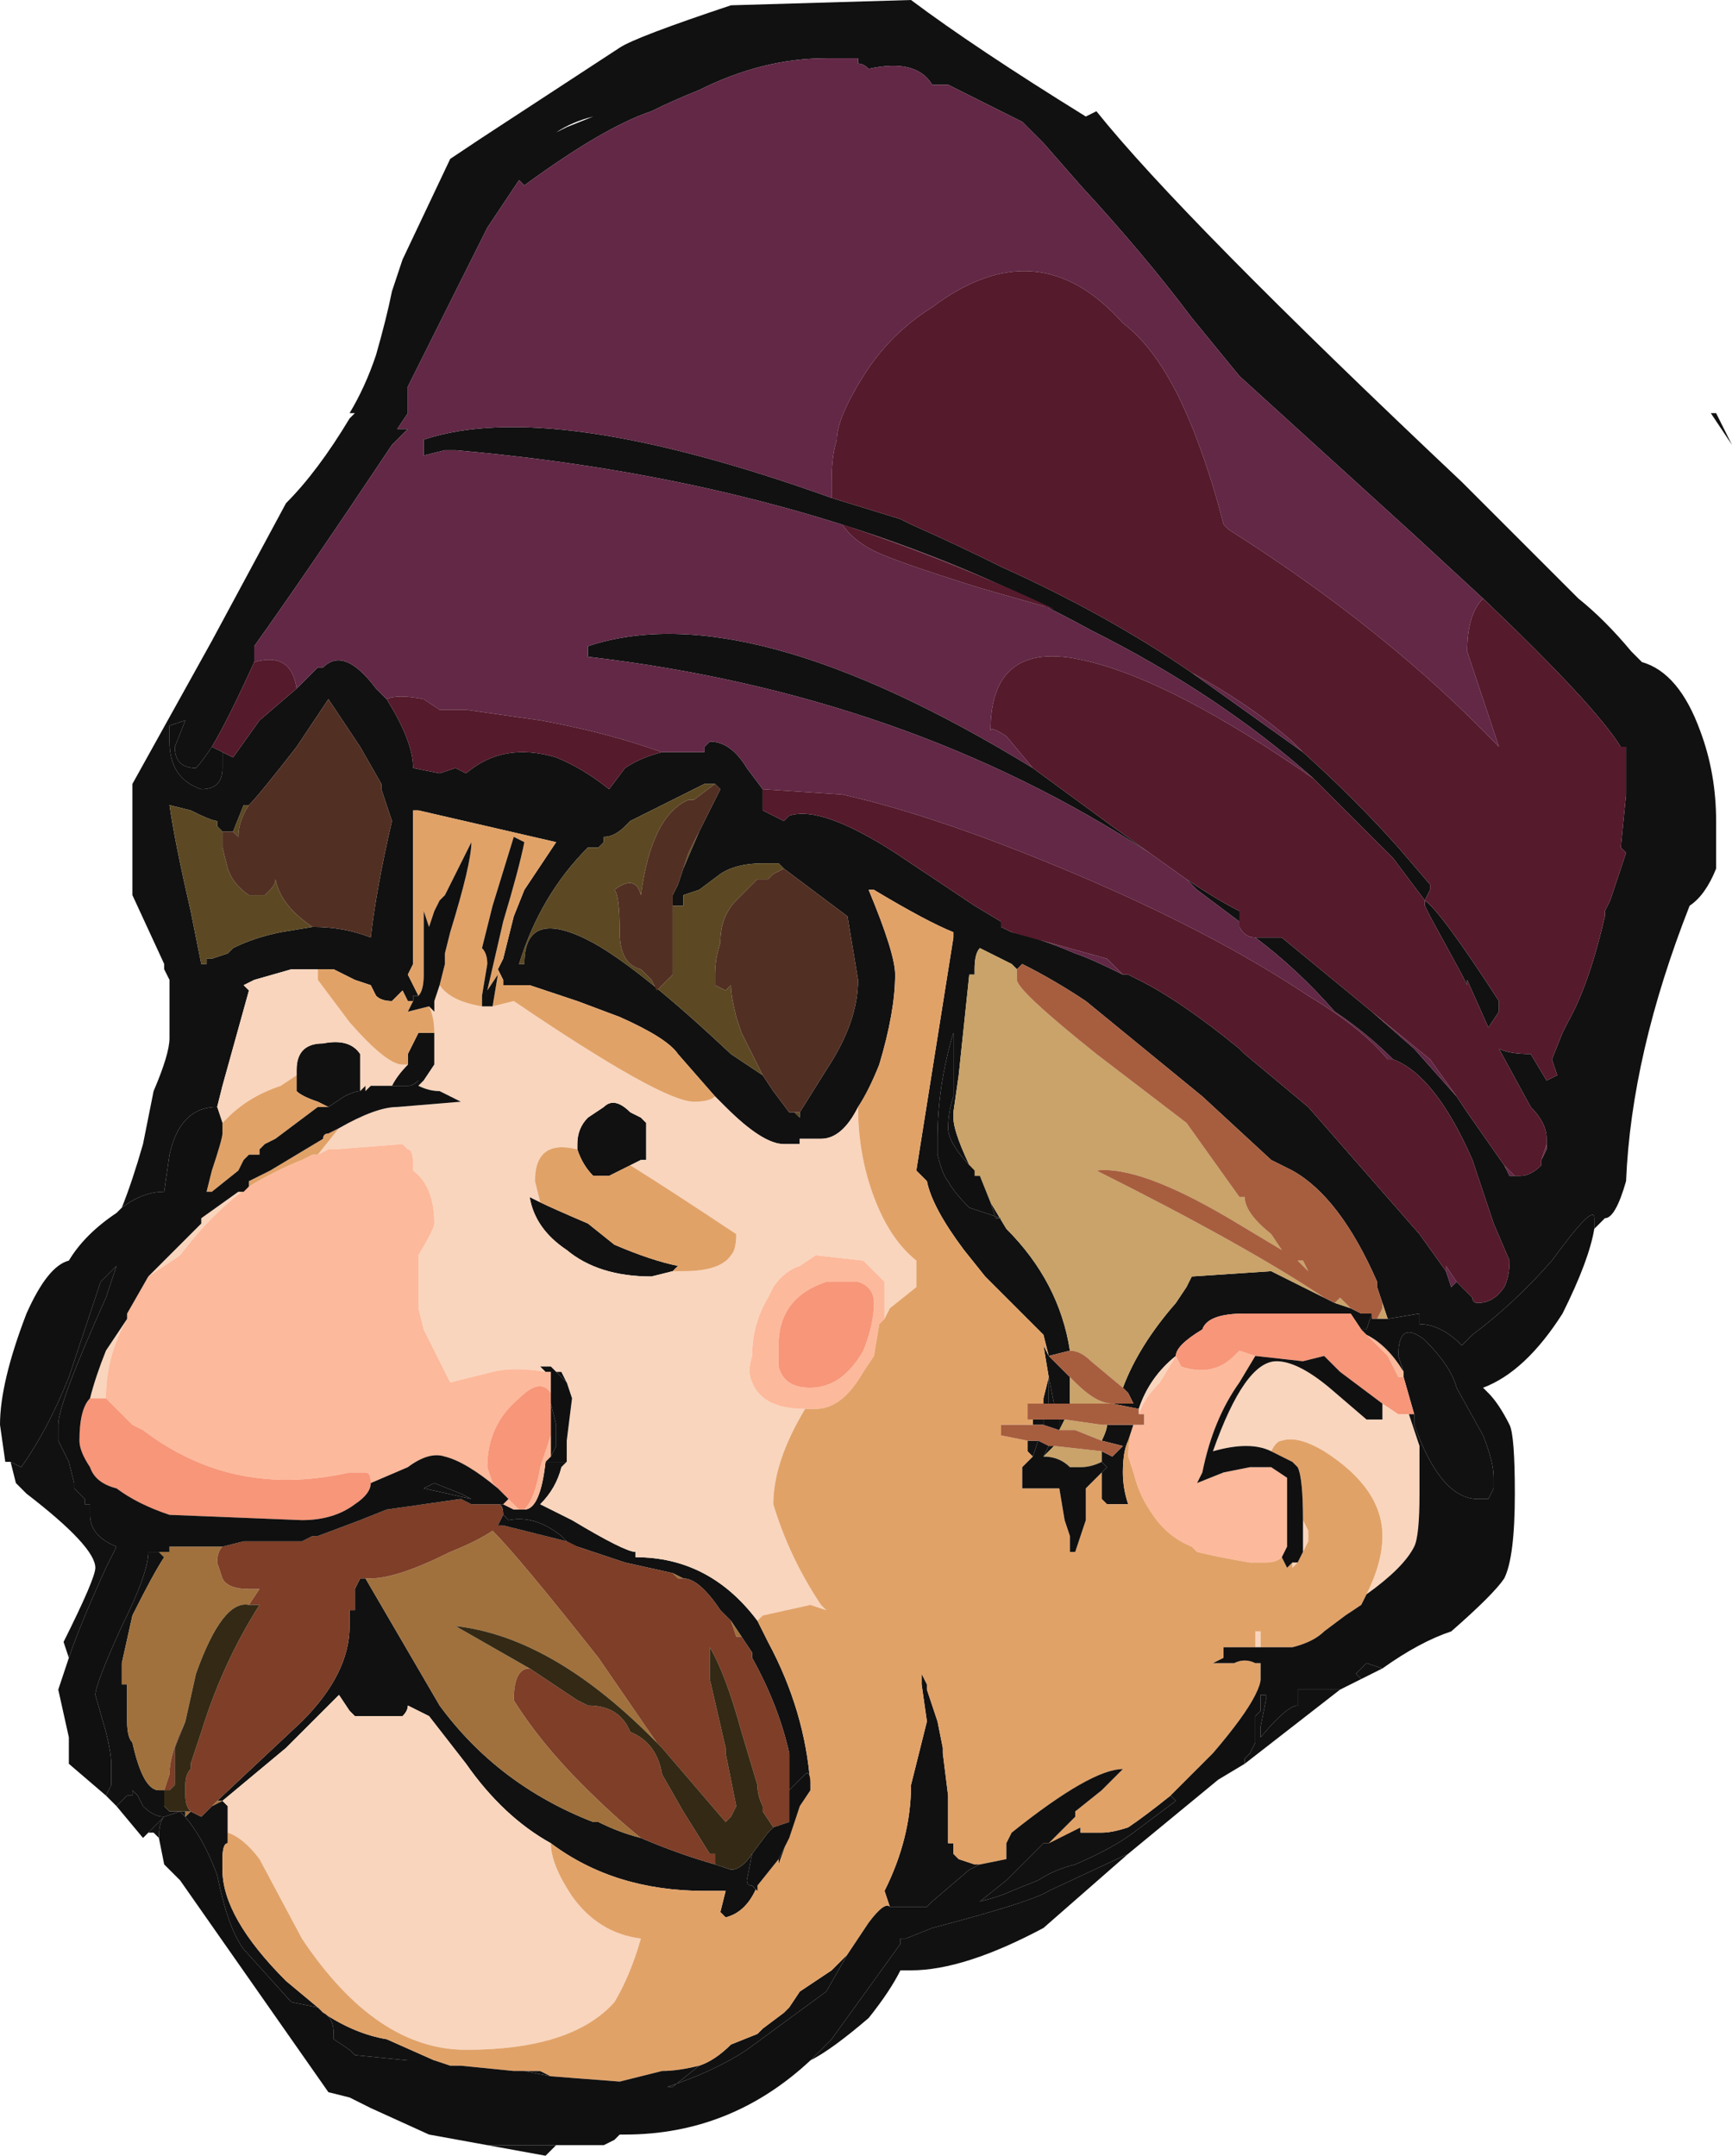<?xml version="1.0" encoding="UTF-8" standalone="no"?>
<svg xmlns:ffdec="https://www.free-decompiler.com/flash" xmlns:xlink="http://www.w3.org/1999/xlink" ffdec:objectType="shape" height="20.35px" width="16.35px" xmlns="http://www.w3.org/2000/svg">
  <g transform="matrix(1.0, 0.0, 0.0, 1.0, 5.1, 25.0)">
    <path d="M8.9 -19.35 L8.25 -19.95 6.6 -21.45 6.15 -22.0 Q5.7 -22.6 5.1 -23.25 L4.75 -23.65 4.55 -23.85 3.85 -24.2 3.7 -24.2 Q3.55 -24.45 3.1 -24.35 3.05 -24.4 3.0 -24.4 L3.0 -24.45 2.7 -24.45 Q2.1 -24.45 1.5 -24.15 1.25 -24.05 1.05 -23.95 0.6 -23.8 -0.15 -23.25 L-0.2 -23.3 -0.5 -22.85 -0.65 -22.55 Q-0.85 -22.15 -1.0 -21.85 L-1.25 -21.35 -1.25 -21.1 -1.35 -20.95 -1.25 -20.95 -1.4 -20.8 Q-2.2 -19.6 -2.7 -18.9 L-2.7 -18.75 Q-2.95 -18.2 -3.1 -17.95 -3.2 -17.8 -3.25 -17.75 -3.35 -17.75 -3.4 -17.8 -3.45 -17.85 -3.45 -17.95 L-3.35 -18.2 -3.5 -18.15 -3.5 -18.0 Q-3.5 -17.65 -3.2 -17.55 -3.0 -17.55 -3.0 -17.75 L-3.0 -17.9 -2.9 -17.85 -2.65 -18.2 -2.3 -18.5 -2.1 -18.7 -2.05 -18.7 Q-1.85 -18.9 -1.55 -18.5 L-1.45 -18.4 Q-1.2 -18.0 -1.2 -17.75 L-0.95 -17.7 -0.8 -17.75 -0.7 -17.7 Q-0.35 -18.0 0.15 -17.85 0.4 -17.75 0.65 -17.55 L0.8 -17.75 Q0.95 -17.85 1.15 -17.9 L1.55 -17.9 1.55 -17.95 1.6 -18.0 Q1.8 -18.0 1.95 -17.75 L2.1 -17.55 2.1 -17.35 2.3 -17.25 2.35 -17.3 Q2.65 -17.4 3.35 -16.95 L4.1 -16.45 4.35 -16.3 4.35 -16.25 4.45 -16.2 Q4.7 -16.15 5.05 -16.0 5.2 -15.95 5.5 -15.8 L5.55 -15.8 5.65 -15.75 Q6.05 -15.55 6.6 -15.1 L6.65 -15.05 7.25 -14.55 8.3 -13.35 8.55 -13.0 8.6 -12.85 8.65 -12.9 8.8 -12.75 Q8.8 -12.7 8.85 -12.7 9.0 -12.7 9.1 -12.85 9.15 -12.95 9.15 -13.1 L9.0 -13.45 8.8 -14.05 Q8.45 -14.85 8.05 -15.0 7.8 -15.25 7.5 -15.45 7.15 -15.85 6.75 -16.15 L7.0 -16.15 7.85 -15.45 8.25 -15.1 8.65 -14.65 8.75 -14.5 9.1 -14.0 9.15 -13.9 9.2 -13.9 9.25 -13.9 Q9.35 -13.9 9.45 -14.0 L9.45 -14.05 9.5 -14.15 9.5 -14.25 Q9.5 -14.4 9.35 -14.55 L9.05 -15.1 Q9.15 -15.05 9.35 -15.05 L9.5 -14.8 9.6 -14.85 9.55 -15.0 9.65 -15.25 9.7 -15.35 Q9.9 -15.7 10.05 -16.35 L10.05 -16.4 10.1 -16.5 10.25 -16.95 10.2 -17.0 10.25 -17.5 10.25 -17.95 10.2 -17.95 Q9.95 -18.35 8.9 -19.35 M0.25 -23.8 L0.15 -23.75 Q0.3 -23.85 0.5 -23.9 L0.25 -23.8 M-3.95 -13.6 Q-3.85 -13.85 -3.75 -14.2 L-3.65 -14.7 Q-3.5 -15.05 -3.5 -15.2 L-3.5 -15.75 -3.55 -15.85 -3.55 -15.9 -3.85 -16.55 -3.85 -17.6 -3.1 -18.95 -2.4 -20.25 Q-2.1 -20.55 -1.8 -21.05 L-1.75 -21.1 -1.8 -21.1 Q-1.65 -21.35 -1.55 -21.65 -1.45 -22.0 -1.4 -22.25 L-1.3 -22.55 -0.85 -23.5 -0.55 -23.7 0.75 -24.55 Q0.9 -24.65 1.8 -24.95 L3.5 -25.0 Q4.1 -24.55 5.15 -23.9 L5.25 -23.95 Q6.05 -22.95 8.7 -20.45 L9.8 -19.35 Q10.05 -19.15 10.3 -18.85 L10.4 -18.75 Q10.75 -18.65 10.95 -18.1 11.1 -17.7 11.1 -17.25 L11.1 -16.8 Q11.0 -16.55 10.85 -16.45 10.3 -15.05 10.25 -13.85 10.15 -13.5 10.05 -13.5 L9.95 -13.4 9.95 -13.5 Q9.95 -13.65 9.55 -13.1 9.2 -12.7 8.8 -12.4 L8.7 -12.3 Q8.5 -12.5 8.3 -12.5 L8.3 -12.6 8.0 -12.55 7.95 -12.7 7.9 -12.85 7.9 -12.9 Q7.55 -13.7 7.1 -13.95 L6.9 -14.05 6.25 -14.65 5.15 -15.55 Q4.85 -15.75 4.55 -15.9 L4.5 -15.85 4.45 -15.9 4.15 -16.05 Q4.1 -16.0 4.1 -15.85 L4.1 -15.8 4.05 -15.8 3.95 -14.85 3.9 -14.5 3.9 -14.45 Q3.9 -14.3 4.1 -13.9 L4.1 -13.95 Q3.85 -14.2 3.85 -14.35 3.85 -14.5 3.9 -14.65 L3.9 -15.25 Q3.75 -14.75 3.75 -14.25 L3.75 -14.1 Q3.8 -13.9 3.85 -13.85 3.9 -13.75 4.05 -13.6 L4.35 -13.5 4.3 -13.5 4.25 -13.65 4.4 -13.4 Q4.9 -12.9 5.0 -12.25 L4.8 -12.2 4.75 -12.4 4.2 -12.95 4.0 -13.2 Q3.7 -13.6 3.65 -13.85 L3.55 -13.95 3.9 -16.15 3.9 -16.2 Q3.65 -16.3 3.15 -16.6 L3.1 -16.6 Q3.35 -16.0 3.35 -15.8 3.35 -15.45 3.2 -14.95 3.1 -14.7 3.0 -14.55 2.85 -14.25 2.65 -14.25 L2.5 -14.25 2.45 -14.25 2.45 -14.2 2.3 -14.2 Q2.1 -14.2 1.75 -14.55 L1.65 -14.65 1.3 -15.05 Q1.2 -15.2 0.75 -15.4 L0.35 -15.55 -0.1 -15.7 -0.35 -15.7 -0.35 -15.75 -0.4 -15.85 -0.35 -15.95 -0.25 -16.35 -0.15 -16.6 0.15 -17.05 -1.15 -17.35 -1.2 -17.35 -1.2 -15.9 -1.25 -15.8 Q-1.2 -15.7 -1.15 -15.6 L-1.2 -15.6 -1.2 -15.55 -1.25 -15.55 -1.3 -15.65 Q-1.35 -15.6 -1.4 -15.55 -1.5 -15.55 -1.55 -15.6 L-1.6 -15.7 -1.75 -15.75 -1.95 -15.85 -2.1 -15.85 -2.35 -15.85 -2.7 -15.75 -2.8 -15.7 -2.75 -15.65 -3.0 -14.75 -3.05 -14.55 Q-3.4 -14.55 -3.5 -14.1 L-3.55 -13.75 Q-3.75 -13.75 -3.95 -13.6 M7.95 -9.25 L7.75 -9.15 7.7 -9.2 7.8 -9.3 7.95 -9.25 M7.55 -9.05 L6.65 -8.35 6.65 -8.4 6.7 -8.45 6.75 -8.55 6.75 -8.8 6.8 -8.85 6.8 -9.0 6.85 -9.0 6.85 -8.95 6.8 -8.7 6.8 -8.6 Q7.05 -8.9 7.15 -8.9 L7.15 -9.05 7.55 -9.05 M5.55 -7.5 L4.75 -6.8 Q4.0 -6.4 3.5 -6.4 L3.4 -6.4 Q3.3 -6.2 3.1 -5.95 2.75 -5.65 2.55 -5.55 L2.75 -5.75 3.4 -6.65 3.4 -6.7 3.45 -6.7 3.7 -6.8 Q4.65 -7.05 4.8 -7.15 L5.55 -7.5 M0.15 -4.75 L0.05 -4.65 -0.5 -4.75 0.15 -4.75 M-3.6 -7.65 L-3.65 -7.7 -3.7 -7.7 -3.55 -7.85 Q-3.65 -7.85 -3.75 -7.95 L-3.8 -8.05 -3.85 -8.1 -3.85 -8.05 -3.9 -8.05 -4.0 -7.95 -4.1 -8.05 -4.05 -8.15 -4.05 -8.35 Q-4.05 -8.45 -4.1 -8.65 L-4.2 -9.0 Q-4.2 -9.1 -3.95 -9.65 -3.7 -10.15 -3.7 -10.35 L-3.6 -10.35 -3.55 -10.3 Q-3.65 -10.15 -3.85 -9.75 L-3.95 -9.3 -3.95 -9.1 -3.9 -9.1 -3.9 -8.75 Q-3.9 -8.6 -3.85 -8.55 -3.75 -8.1 -3.6 -8.1 L-3.55 -8.1 -3.55 -7.95 -3.5 -7.9 -3.35 -7.9 -3.35 -7.85 -3.3 -7.9 -3.2 -7.85 -3.1 -7.95 -3.0 -8.0 -3.05 -8.0 -2.25 -8.75 Q-1.8 -9.2 -1.8 -9.65 L-1.8 -9.7 -1.8 -9.8 -1.75 -9.8 -1.75 -10.0 -1.7 -10.1 -1.65 -10.1 -0.95 -8.9 Q-0.4 -8.15 0.5 -7.8 L0.55 -7.8 Q0.75 -7.7 0.95 -7.65 1.3 -7.5 1.65 -7.4 L1.8 -7.35 Q1.9 -7.35 2.0 -7.5 L1.95 -7.25 Q1.95 -7.2 2.0 -7.2 L2.05 -7.15 2.05 -7.2 Q1.95 -6.95 1.75 -6.9 L1.7 -6.95 1.75 -7.15 1.55 -7.15 Q0.7 -7.15 0.1 -7.6 -0.35 -7.85 -0.7 -8.35 L-1.05 -8.8 Q-1.05 -8.75 -1.05 -8.8 L-1.25 -8.9 Q-1.25 -8.85 -1.3 -8.8 L-1.75 -8.8 -1.8 -8.85 -1.9 -9.0 -2.4 -8.5 -3.0 -8.0 -2.95 -7.95 -2.95 -7.7 -2.95 -7.6 Q-3.0 -7.6 -3.0 -7.45 L-3.0 -7.35 Q-3.0 -6.9 -2.4 -6.3 L-2.1 -6.05 -2.35 -6.1 -2.8 -6.6 Q-2.95 -6.8 -3.05 -7.3 -3.2 -7.7 -3.4 -7.9 L-3.55 -7.85 Q-3.6 -7.8 -3.6 -7.65 M-4.45 -9.35 L-4.5 -9.5 Q-4.2 -10.1 -4.2 -10.2 -4.2 -10.4 -4.85 -10.9 L-4.95 -11.0 -5.0 -11.2 -4.9 -11.15 Q-4.65 -11.5 -4.45 -12.0 L-4.15 -12.9 -4.0 -13.05 -4.1 -12.75 Q-4.55 -11.75 -4.55 -11.55 L-4.55 -11.4 -4.45 -11.2 -4.4 -11.0 -4.4 -10.95 -4.3 -10.85 -4.3 -10.8 -4.25 -10.8 -4.25 -10.7 Q-4.25 -10.5 -4.0 -10.4 L-4.1 -10.2 Q-4.35 -9.65 -4.45 -9.35 M2.75 -20.3 L3.4 -20.1 3.5 -20.05 Q3.95 -19.85 4.35 -19.65 5.35 -19.2 6.15 -18.65 L7.2 -17.9 Q7.7 -17.45 8.1 -17.0 L8.4 -16.65 8.4 -16.6 8.35 -16.5 8.05 -16.9 7.3 -17.65 Q6.4 -18.45 5.2 -19.05 2.65 -20.45 -0.8 -20.75 L-0.9 -20.75 -1.1 -20.7 -1.1 -20.85 Q0.1 -21.25 2.75 -20.3 M4.65 -17.75 L5.4 -17.2 5.75 -16.95 Q3.45 -18.45 0.45 -18.8 L0.45 -18.9 Q1.95 -19.4 4.65 -17.75 M6.1 -16.7 Q6.4 -16.5 6.6 -16.4 L6.6 -16.3 6.2 -16.6 6.1 -16.7 M2.3 -16.8 L2.25 -16.85 2.1 -16.85 Q1.85 -16.85 1.7 -16.75 L1.5 -16.6 1.35 -16.55 1.35 -16.45 1.25 -16.45 1.25 -16.55 1.3 -16.65 1.35 -16.8 1.5 -17.15 1.7 -17.55 1.65 -17.6 1.55 -17.6 0.85 -17.25 0.8 -17.2 Q0.7 -17.1 0.6 -17.1 L0.6 -17.05 0.55 -17.0 0.45 -17.0 Q0.0 -16.55 -0.2 -15.9 L-0.15 -15.9 Q-0.15 -16.45 0.5 -16.1 0.95 -15.85 1.8 -15.05 L2.1 -14.85 2.2 -14.7 2.35 -14.5 2.4 -14.5 2.45 -14.45 2.45 -14.5 2.7 -14.9 Q3.0 -15.35 3.0 -15.75 L2.9 -16.35 2.3 -16.8 M2.05 -16.95 L2.05 -16.95 M0.35 -14.15 L0.35 -14.2 Q0.35 -14.35 0.45 -14.45 L0.6 -14.55 Q0.7 -14.65 0.85 -14.5 L0.95 -14.45 1.0 -14.4 1.0 -14.05 0.95 -14.05 0.85 -14.0 Q0.75 -13.95 0.65 -13.9 L0.5 -13.9 Q0.4 -14.0 0.35 -14.15 M1.25 -13.0 L1.05 -12.95 Q0.55 -12.95 0.25 -13.2 -0.05 -13.4 -0.1 -13.7 L0.0 -13.65 Q0.1 -13.6 0.45 -13.45 L0.7 -13.25 Q1.05 -13.1 1.3 -13.05 L1.25 -13.0 M-1.0 -15.25 L-1.0 -14.95 -1.1 -14.8 -1.15 -14.75 -1.15 -14.8 Q-1.2 -14.75 -1.25 -14.75 L-1.4 -14.75 Q-1.35 -14.85 -1.25 -14.95 L-1.25 -15.05 -1.15 -15.25 -1.0 -15.25 M0.15 -12.05 L0.2 -12.05 0.25 -11.95 0.15 -12.05 M0.25 -11.4 L0.25 -11.2 0.2 -11.15 Q0.15 -10.95 0.0 -10.8 L0.3 -10.65 Q0.8 -10.35 0.9 -10.35 L0.9 -10.3 Q1.6 -10.3 2.05 -9.7 L2.15 -9.5 Q2.5 -8.85 2.55 -8.15 L2.55 -8.1 2.55 -8.15 Q2.55 -8.3 2.5 -8.25 L2.35 -8.1 2.35 -8.45 Q2.25 -8.9 2.0 -9.35 L2.0 -9.4 1.9 -9.55 1.8 -9.7 1.7 -9.8 Q1.5 -10.1 1.35 -10.1 L1.25 -10.15 0.8 -10.25 0.35 -10.4 0.3 -10.4 0.25 -10.45 0.2 -10.5 Q-0.05 -10.7 -0.3 -10.65 L-0.35 -10.7 Q-0.35 -10.8 -0.4 -10.8 L-0.35 -10.8 -0.25 -10.75 -0.2 -10.75 -0.15 -10.75 Q0.0 -10.75 0.05 -11.2 L0.25 -11.2 0.25 -11.4 M8.35 -16.45 L8.35 -16.5 Q8.5 -16.4 9.05 -15.55 L9.05 -15.45 8.95 -15.3 8.75 -15.75 8.75 -15.7 8.7 -15.8 8.4 -16.35 8.35 -16.45 M8.15 -12.05 L8.1 -12.2 Q8.1 -12.55 8.35 -12.35 8.6 -12.1 8.65 -11.9 L8.9 -11.45 Q9.0 -11.2 9.0 -11.05 L9.0 -10.95 8.95 -10.85 8.85 -10.85 Q8.5 -10.85 8.25 -11.55 L8.25 -11.65 8.15 -12.0 8.15 -12.05 M5.95 -8.05 L6.0 -8.0 5.6 -7.7 Q5.4 -7.55 5.05 -7.4 4.85 -7.35 4.7 -7.25 L4.45 -7.15 Q4.35 -7.1 4.15 -7.05 L4.4 -7.25 4.75 -7.6 5.1 -7.75 5.1 -7.7 5.3 -7.7 Q5.4 -7.7 5.55 -7.75 5.7 -7.85 5.95 -8.05 M4.15 -7.4 L4.05 -7.35 3.7 -7.05 3.65 -7.0 3.3 -7.0 3.25 -7.15 Q3.5 -7.65 3.5 -8.15 L3.65 -8.75 3.6 -9.1 3.6 -9.2 3.65 -9.1 3.65 -9.05 3.75 -8.75 3.8 -8.5 3.8 -8.45 3.85 -8.05 3.85 -7.6 3.9 -7.6 3.9 -7.5 3.95 -7.45 4.1 -7.4 4.15 -7.4 M2.9 -6.55 L2.7 -6.2 1.95 -5.65 Q1.65 -5.45 1.2 -5.3 L1.25 -5.3 1.5 -5.5 Q1.65 -5.55 1.8 -5.7 L2.05 -5.8 2.1 -5.85 2.3 -6.0 2.35 -6.05 2.45 -6.2 2.75 -6.4 2.9 -6.55 M0.1 -5.4 L-0.15 -5.45 -0.25 -5.45 0.0 -5.45 0.1 -5.4 M-1.0 -5.55 L-1.25 -5.55 -1.75 -5.6 -1.8 -5.65 -1.95 -5.75 -1.95 -5.8 Q-1.95 -5.95 -2.05 -6.0 -1.75 -5.8 -1.45 -5.75 L-1.0 -5.55 M7.5 -12.7 L7.65 -12.65 7.75 -12.6 7.8 -12.6 7.85 -12.6 7.8 -12.45 7.75 -12.45 7.65 -12.6 6.65 -12.6 Q6.3 -12.6 6.25 -12.45 6.0 -12.3 6.0 -12.2 5.75 -12.0 5.65 -11.7 L5.4 -11.75 5.6 -11.75 5.55 -11.85 5.5 -11.9 Q5.65 -12.3 6.0 -12.7 L6.1 -12.85 6.15 -12.95 6.9 -13.0 7.4 -12.75 7.5 -12.7 M4.95 -11.6 L4.9 -11.5 4.9 -11.6 4.95 -11.6 M5.3 -11.4 Q5.35 -11.5 5.35 -11.55 L5.6 -11.55 5.55 -11.4 Q5.5 -11.3 5.5 -11.1 5.5 -10.95 5.55 -10.8 5.4 -10.8 5.35 -10.8 L5.3 -10.85 Q5.3 -10.9 5.3 -11.1 L5.35 -11.15 5.3 -11.2 5.3 -11.3 5.4 -11.25 5.5 -11.35 5.3 -11.4 M4.75 -11.75 L4.75 -11.8 4.8 -12.0 4.75 -12.3 4.8 -12.2 4.8 -12.2 5.0 -12.0 5.0 -11.75 4.85 -11.75 4.8 -12.0 4.8 -11.75 4.75 -11.75 M4.65 -11.55 L4.65 -11.6 4.75 -11.6 4.75 -11.55 4.65 -11.55 M4.75 -11.25 L4.8 -11.35 4.85 -11.35 4.75 -11.25 M4.7 -11.4 L4.65 -11.25 4.6 -11.3 4.6 -11.4 4.7 -11.4 M0.1 -11.75 L0.15 -11.55 0.15 -11.35 0.1 -11.25 0.1 -11.45 0.1 -11.75 M2.45 -7.95 L2.25 -7.4 2.25 -7.45 2.35 -7.65 2.45 -7.95 M-2.15 -16.25 Q-1.85 -16.25 -1.6 -16.15 -1.55 -16.6 -1.4 -17.25 L-1.5 -17.55 -1.5 -17.6 -1.7 -17.95 -2.0 -18.4 -2.3 -17.95 Q-2.65 -17.5 -2.75 -17.4 L-2.8 -17.4 -2.9 -17.15 -3.0 -17.15 -3.05 -17.2 -3.05 -17.25 Q-3.1 -17.25 -3.3 -17.35 L-3.5 -17.4 Q-3.45 -17.05 -3.3 -16.4 L-3.2 -15.9 -3.15 -15.9 -3.15 -15.95 -3.1 -15.95 -2.95 -16.0 -2.9 -16.05 Q-2.7 -16.15 -2.45 -16.2 L-2.15 -16.25 M-3.3 -17.35 L-3.3 -17.35 M-2.0 -14.55 L-2.1 -14.6 Q-2.25 -14.65 -2.3 -14.7 L-2.3 -14.85 -2.3 -14.9 Q-2.3 -15.15 -2.05 -15.15 -1.8 -15.2 -1.7 -15.05 L-1.7 -14.7 Q-1.75 -14.7 -1.85 -14.65 L-2.0 -14.55 M-1.1 -10.95 L-1.0 -11.0 -0.75 -10.9 -0.65 -10.85 -1.1 -10.95 M-3.6 -13.4 L-3.6 -13.4 M-3.15 -7.85 L-3.15 -7.85" fill="#111111" fill-rule="evenodd" stroke="none"/>
    <path d="M-3.05 -14.55 L-3.0 -14.75 -2.75 -15.65 -2.8 -15.7 -2.7 -15.75 -2.35 -15.85 -2.1 -15.85 -2.1 -15.75 -1.8 -15.35 Q-1.45 -14.95 -1.3 -14.95 L-1.25 -14.95 Q-1.35 -14.85 -1.4 -14.75 L-1.6 -14.75 -1.65 -14.7 -1.65 -14.75 -1.7 -14.7 -1.7 -15.05 Q-1.8 -15.2 -2.05 -15.15 -2.3 -15.15 -2.3 -14.9 L-2.3 -14.85 -2.45 -14.75 Q-2.75 -14.65 -2.95 -14.45 L-3.0 -14.4 -3.05 -14.55 M1.65 -14.65 L1.75 -14.55 Q2.1 -14.2 2.3 -14.2 L2.45 -14.2 2.45 -14.25 2.5 -14.25 2.65 -14.25 Q2.85 -14.25 3.0 -14.55 3.0 -14.1 3.15 -13.7 3.3 -13.3 3.55 -13.1 L3.55 -12.85 3.3 -12.65 3.25 -12.55 3.25 -12.9 Q3.2 -12.95 3.15 -13.0 L3.05 -13.1 2.6 -13.15 2.45 -13.05 Q2.3 -13.0 2.2 -12.85 L2.15 -12.75 Q2.0 -12.5 2.0 -12.2 1.95 -12.05 2.0 -11.95 2.1 -11.7 2.5 -11.7 2.2 -11.2 2.2 -10.8 2.35 -10.3 2.65 -9.85 L2.7 -9.8 2.55 -9.85 2.1 -9.75 2.05 -9.7 Q1.6 -10.3 0.9 -10.3 L0.9 -10.35 Q0.8 -10.35 0.3 -10.65 L0.0 -10.8 Q0.15 -10.95 0.2 -11.15 L0.25 -11.2 0.25 -11.4 0.3 -11.8 0.25 -11.95 0.2 -12.05 0.15 -12.05 0.1 -12.1 0.0 -12.1 0.05 -12.05 Q-0.25 -12.1 -0.45 -12.05 L-0.85 -11.95 -1.1 -12.45 -1.15 -12.65 -1.15 -13.15 Q-1.0 -13.4 -1.0 -13.45 -1.0 -13.8 -1.2 -13.95 L-1.2 -14.0 Q-1.2 -14.15 -1.25 -14.15 L-1.3 -14.2 -1.95 -14.15 -2.0 -14.15 -2.1 -14.1 -1.9 -14.35 Q-1.55 -14.55 -1.35 -14.55 L-0.75 -14.6 -0.95 -14.7 Q-1.05 -14.7 -1.15 -14.75 L-1.1 -14.8 -1.0 -14.95 -1.0 -15.25 Q-1.0 -15.4 -1.05 -15.5 L-1.0 -15.45 -1.0 -15.55 -0.95 -15.7 Q-0.85 -15.55 -0.55 -15.5 L-0.55 -15.55 -0.55 -15.5 -0.45 -15.5 -0.25 -15.55 Q1.15 -14.6 1.45 -14.6 1.6 -14.6 1.65 -14.65 M3.9 -16.2 L3.9 -16.15 3.9 -16.2 M0.85 -14.0 L0.95 -14.05 1.0 -14.05 1.0 -14.4 0.95 -14.45 0.85 -14.5 Q0.7 -14.65 0.6 -14.55 L0.45 -14.45 Q0.35 -14.35 0.35 -14.2 L0.35 -14.15 Q-0.05 -14.25 -0.05 -13.85 L0.0 -13.65 -0.1 -13.7 Q-0.05 -13.4 0.25 -13.2 0.55 -12.95 1.05 -12.95 L1.25 -13.0 1.35 -13.0 Q1.7 -13.0 1.8 -13.15 1.85 -13.2 1.85 -13.35 1.25 -13.75 0.85 -14.0 M8.2 -11.65 L8.3 -11.35 8.3 -10.9 Q8.3 -10.5 8.25 -10.4 8.15 -10.2 7.8 -9.95 7.95 -10.25 7.95 -10.5 7.95 -10.95 7.4 -11.3 7.15 -11.45 7.0 -11.4 6.95 -11.4 6.9 -11.3 6.7 -11.4 6.35 -11.3 6.65 -12.15 6.95 -12.15 7.15 -12.15 7.45 -11.9 L7.8 -11.6 7.95 -11.6 7.95 -11.75 8.1 -11.65 8.2 -11.65 M6.8 -9.45 L6.75 -9.45 6.75 -9.6 6.8 -9.6 6.8 -9.45 M4.75 -7.6 L4.8 -7.6 5.1 -7.75 4.75 -7.6 M5.65 -11.7 Q5.75 -12.0 6.0 -12.2 L5.85 -11.95 Q5.7 -11.8 5.65 -11.65 L5.65 -11.7 M7.1 -10.25 L7.15 -10.25 7.1 -10.2 7.1 -10.25 M7.2 -10.35 L7.2 -10.65 7.25 -10.55 7.25 -10.45 7.2 -10.35 M4.8 -12.2 L4.8 -12.2 M0.1 -7.6 Q0.1 -7.4 0.3 -7.1 0.55 -6.75 0.95 -6.7 0.85 -6.35 0.7 -6.1 0.3 -5.65 -0.7 -5.65 -1.55 -5.65 -2.25 -6.7 L-2.65 -7.45 Q-2.8 -7.65 -2.95 -7.7 L-2.95 -7.95 -3.0 -8.0 -2.4 -8.5 -1.9 -9.0 -1.8 -8.85 -1.75 -8.8 -1.3 -8.8 Q-1.25 -8.85 -1.25 -8.9 L-1.05 -8.8 Q-1.05 -8.75 -1.05 -8.8 L-0.7 -8.35 Q-0.35 -7.85 0.1 -7.6 M3.85 -7.6 L3.9 -7.6 3.85 -7.6 M-1.35 -12.65 L-1.35 -12.65 M-2.75 -13.8 Q-3.1 -13.55 -3.4 -13.15 L-3.7 -12.95 -3.2 -13.45 -3.2 -13.5 -2.85 -13.75 -2.75 -13.8 M-3.9 -12.55 Q-4.1 -12.2 -4.1 -11.8 L-4.25 -11.8 Q-4.2 -12.0 -4.1 -12.25 L-3.9 -12.55" fill="#f9d5bd" fill-rule="evenodd" stroke="none"/>
    <path d="M1.35 -10.1 L1.3 -10.1 1.25 -10.15 1.35 -10.1 M0.35 -10.4 L0.25 -10.45 0.3 -10.4 0.35 -10.4 M-3.0 -10.4 Q-3.05 -10.35 -3.05 -10.25 L-3.0 -10.1 Q-2.95 -10.0 -2.75 -10.0 L-2.65 -10.0 -2.75 -9.85 Q-3.0 -9.9 -3.25 -9.2 L-3.35 -8.75 Q-3.5 -8.45 -3.5 -8.25 L-3.55 -8.1 -3.6 -8.1 Q-3.75 -8.1 -3.85 -8.55 -3.9 -8.6 -3.9 -8.75 L-3.9 -9.1 -3.95 -9.1 -3.95 -9.3 -3.85 -9.75 Q-3.65 -10.15 -3.55 -10.3 L-3.6 -10.35 -3.5 -10.35 -3.5 -10.4 -3.0 -10.4 M-3.1 -7.95 L-3.05 -8.0 -3.0 -8.0 -3.1 -7.95 M-1.65 -10.1 L-1.6 -10.1 Q-1.35 -10.1 -0.85 -10.35 -0.6 -10.45 -0.45 -10.55 -0.2 -10.3 0.55 -9.35 L1.1 -8.55 1.05 -8.6 Q0.1 -9.55 -0.8 -9.65 L-0.1 -9.25 Q-0.25 -9.25 -0.25 -8.95 0.0 -8.55 0.4 -8.15 0.7 -7.85 0.95 -7.65 0.75 -7.7 0.55 -7.8 L0.5 -7.8 Q-0.4 -8.15 -0.95 -8.9 L-1.65 -10.1 M1.9 -9.55 L1.85 -9.55 1.8 -9.7 1.9 -9.55 M-3.3 -7.9 L-3.35 -7.85 -3.35 -7.9 -3.3 -7.9" fill="#a0713d" fill-rule="evenodd" stroke="none"/>
    <path d="M5.0 -12.25 Q4.9 -12.9 4.4 -13.4 L4.25 -13.65 4.15 -13.9 4.1 -13.9 Q3.9 -14.3 3.9 -14.45 L3.9 -14.5 3.95 -14.85 4.05 -15.8 4.1 -15.8 4.1 -15.85 Q4.1 -16.0 4.15 -16.05 L4.45 -15.9 4.5 -15.85 Q4.5 -15.8 4.5 -15.75 4.5 -15.65 5.25 -15.05 L6.1 -14.4 6.6 -13.7 6.65 -13.7 Q6.65 -13.55 6.9 -13.35 L7.0 -13.2 6.5 -13.5 Q5.65 -14.0 5.25 -13.95 6.65 -13.25 7.4 -12.75 L6.9 -13.0 6.15 -12.95 6.1 -12.85 6.0 -12.7 Q5.65 -12.3 5.5 -11.9 L5.2 -12.15 Q5.1 -12.25 5.0 -12.25 M7.95 -12.7 L8.0 -12.55 7.9 -12.55 7.95 -12.65 7.95 -12.7 M7.5 -12.7 L7.55 -12.75 7.65 -12.65 7.5 -12.7 M7.8 -12.6 L7.85 -12.6 7.8 -12.6 M7.15 -13.1 L7.2 -13.1 7.25 -13.0 7.15 -13.1 M4.95 -11.6 L5.3 -11.55 5.35 -11.55 Q5.35 -11.5 5.3 -11.4 L5.05 -11.5 4.9 -11.5 4.95 -11.6 M5.0 -12.0 L5.05 -11.95 Q5.25 -11.75 5.4 -11.75 L5.0 -11.75 5.0 -12.0 M5.3 -11.2 Q5.2 -11.15 5.1 -11.15 L5.0 -11.15 Q4.9 -11.25 4.75 -11.25 L4.85 -11.35 5.3 -11.3 5.3 -11.2" fill="#c9a369" fill-rule="evenodd" stroke="none"/>
    <path d="M-2.7 -18.75 L-2.7 -18.9 Q-2.2 -19.6 -1.4 -20.8 L-1.25 -20.95 -1.35 -20.95 -1.25 -21.1 -1.25 -21.35 -1.0 -21.85 Q-0.85 -22.15 -0.65 -22.55 L-0.5 -22.85 -0.2 -23.3 -0.15 -23.25 Q0.6 -23.8 1.05 -23.95 1.25 -24.05 1.5 -24.15 2.1 -24.45 2.7 -24.45 L3.0 -24.45 3.0 -24.4 Q3.05 -24.4 3.1 -24.35 3.55 -24.45 3.7 -24.2 L3.85 -24.2 4.55 -23.85 4.75 -23.65 5.1 -23.25 Q5.7 -22.6 6.15 -22.0 L6.6 -21.45 8.25 -19.95 8.9 -19.35 Q8.75 -19.2 8.75 -18.85 L9.05 -17.95 Q8.0 -19.05 6.5 -20.0 L6.45 -20.05 Q6.35 -20.45 6.2 -20.85 5.9 -21.65 5.5 -21.95 4.7 -22.85 3.7 -22.1 3.3 -21.85 3.05 -21.45 2.8 -21.05 2.8 -20.85 2.75 -20.7 2.75 -20.45 L2.75 -20.3 Q0.1 -21.25 -1.1 -20.85 L-1.1 -20.7 -0.9 -20.75 -0.8 -20.75 Q2.65 -20.45 5.2 -19.05 6.4 -18.45 7.3 -17.65 6.0 -18.55 5.2 -18.75 4.25 -19.0 4.25 -18.1 4.25 -18.15 4.4 -18.05 L4.65 -17.75 Q1.95 -19.4 0.45 -18.9 L0.45 -18.8 Q3.45 -18.45 5.75 -16.95 L6.1 -16.7 6.2 -16.6 6.6 -16.3 6.6 -16.25 Q6.65 -16.15 6.75 -16.15 7.15 -15.85 7.5 -15.45 7.8 -15.25 8.05 -15.0 L8.0 -15.0 Q7.75 -15.3 7.25 -15.6 6.35 -16.2 5.05 -16.75 3.75 -17.3 2.85 -17.5 L2.1 -17.55 1.95 -17.75 Q1.8 -18.0 1.6 -18.0 L1.55 -17.95 1.55 -17.9 1.15 -17.9 1.0 -17.95 Q0.55 -18.1 0.0 -18.2 L-0.7 -18.3 -0.95 -18.3 -1.1 -18.4 Q-1.35 -18.45 -1.45 -18.4 L-1.55 -18.5 Q-1.85 -18.9 -2.05 -18.7 L-2.1 -18.7 -2.3 -18.5 Q-2.35 -18.85 -2.7 -18.75 M9.5 -14.15 L9.45 -14.05 9.5 -14.2 9.5 -14.15 M9.2 -13.9 L9.15 -13.9 9.1 -14.0 9.2 -13.9 M8.65 -14.65 L8.25 -15.1 7.85 -15.45 8.4 -15.0 8.65 -14.65 M8.65 -12.9 L8.6 -12.85 8.55 -13.0 8.55 -13.05 8.65 -12.9 M5.5 -15.8 Q5.2 -15.95 5.05 -16.0 4.7 -16.15 4.45 -16.2 L5.35 -15.95 5.5 -15.8 M6.15 -18.65 Q6.7 -18.35 7.1 -18.0 L7.2 -17.9 6.15 -18.65 M3.15 -19.8 Q3.35 -19.7 4.15 -19.45 L4.85 -19.25 Q3.9 -19.7 2.85 -20.05 2.95 -19.9 3.15 -19.8" fill="#622846" fill-rule="evenodd" stroke="none"/>
    <path d="M-2.1 -14.1 L-2.0 -14.15 -1.95 -14.15 -1.3 -14.2 -1.25 -14.15 Q-1.2 -14.15 -1.2 -14.0 L-1.2 -13.95 Q-1.0 -13.8 -1.0 -13.45 -1.0 -13.4 -1.15 -13.15 L-1.15 -12.65 -1.1 -12.45 -0.85 -11.95 -0.45 -12.05 Q-0.25 -12.1 0.05 -12.05 L0.1 -12.05 0.1 -11.85 Q0.0 -12.0 -0.2 -11.8 -0.5 -11.55 -0.5 -11.15 L-0.45 -11.0 -0.4 -10.95 Q-0.7 -11.2 -0.9 -11.25 -1.05 -11.3 -1.25 -11.15 L-1.6 -11.0 Q-1.6 -11.1 -1.65 -11.1 L-1.8 -11.1 Q-2.9 -10.85 -3.75 -11.5 L-3.85 -11.55 -4.1 -11.8 Q-4.1 -12.2 -3.9 -12.55 L-3.9 -12.6 -3.7 -12.95 -3.4 -13.15 Q-3.1 -13.55 -2.75 -13.8 -2.5 -13.95 -2.25 -14.05 L-2.15 -14.1 -2.1 -14.1 M2.5 -11.7 Q2.1 -11.7 2.0 -11.95 1.95 -12.05 2.0 -12.2 2.0 -12.5 2.15 -12.75 L2.2 -12.85 Q2.3 -13.0 2.45 -13.05 L2.6 -13.15 3.05 -13.1 3.15 -13.0 Q3.2 -12.95 3.25 -12.9 L3.25 -12.55 3.2 -12.5 3.15 -12.2 3.05 -12.05 Q2.85 -11.7 2.6 -11.7 L2.5 -11.7 M7.8 -12.4 Q8.0 -12.3 8.15 -12.05 L8.15 -12.0 8.1 -12.0 8.0 -12.2 7.8 -12.4 M6.75 -12.2 L6.6 -11.95 Q6.35 -11.6 6.25 -11.1 L6.2 -11.0 6.45 -11.1 6.7 -11.15 6.9 -11.15 7.05 -11.05 7.05 -10.4 7.0 -10.3 Q6.95 -10.25 6.85 -10.25 L6.7 -10.25 Q6.4 -10.3 6.2 -10.35 L6.15 -10.4 Q5.9 -10.5 5.75 -10.75 5.65 -10.9 5.6 -11.1 L5.55 -11.25 Q5.55 -11.4 5.6 -11.55 L5.7 -11.55 5.7 -11.65 5.65 -11.65 Q5.7 -11.8 5.85 -11.95 L6.0 -12.2 6.05 -12.1 Q6.35 -12.0 6.55 -12.2 L6.6 -12.25 6.75 -12.2 M3.15 -12.7 Q3.15 -12.85 3.0 -12.9 L2.7 -12.9 Q2.25 -12.75 2.25 -12.3 2.25 -12.2 2.25 -12.1 2.3 -11.9 2.55 -11.9 2.85 -11.9 3.05 -12.25 3.15 -12.5 3.15 -12.7 M0.1 -11.25 L0.05 -11.2 Q0.0 -10.75 -0.15 -10.75 -0.05 -10.85 0.0 -11.15 L0.1 -11.45 0.1 -11.25 M-1.35 -12.65 L-1.35 -12.65 M-0.35 -10.8 L-0.3 -10.85 -0.2 -10.75 -0.25 -10.75 -0.35 -10.8" fill="#fdb99b" fill-rule="evenodd" stroke="none"/>
    <path d="M-2.1 -15.85 L-1.95 -15.85 -1.75 -15.75 -1.6 -15.7 -1.55 -15.6 Q-1.5 -15.55 -1.4 -15.55 -1.35 -15.6 -1.3 -15.65 L-1.25 -15.55 -1.2 -15.55 -1.25 -15.45 -1.05 -15.5 Q-1.0 -15.4 -1.0 -15.25 L-1.15 -15.25 -1.25 -15.05 -1.25 -14.95 -1.3 -14.95 Q-1.45 -14.95 -1.8 -15.35 L-2.1 -15.75 -2.1 -15.85 M-1.15 -15.6 Q-1.2 -15.7 -1.25 -15.8 L-1.2 -15.9 -1.2 -17.35 -1.15 -17.35 0.15 -17.05 -0.15 -16.6 -0.25 -16.35 -0.35 -15.95 -0.4 -15.85 -0.35 -15.75 -0.35 -15.7 -0.1 -15.7 0.35 -15.55 0.75 -15.4 Q1.2 -15.2 1.3 -15.05 L1.65 -14.65 Q1.6 -14.6 1.45 -14.6 1.15 -14.6 -0.25 -15.55 L-0.45 -15.5 -0.4 -15.8 -0.5 -15.65 -0.35 -16.3 Q-0.2 -16.8 -0.15 -17.05 L-0.25 -17.1 -0.45 -16.45 -0.55 -16.05 Q-0.5 -16.0 -0.5 -15.9 L-0.55 -15.6 -0.55 -15.55 -0.55 -15.5 Q-0.85 -15.55 -0.95 -15.7 L-0.9 -15.9 -0.9 -16.0 -0.85 -16.2 Q-0.65 -16.85 -0.65 -17.05 -0.85 -16.65 -0.9 -16.55 L-0.95 -16.5 -1.0 -16.4 -1.05 -16.25 -1.1 -16.4 -1.1 -15.8 Q-1.1 -15.65 -1.15 -15.6 M3.0 -14.55 Q3.1 -14.7 3.2 -14.95 3.35 -15.45 3.35 -15.8 3.35 -16.0 3.1 -16.6 L3.15 -16.6 Q3.65 -16.3 3.9 -16.2 L3.9 -16.15 3.55 -13.95 3.65 -13.85 Q3.7 -13.6 4.0 -13.2 L4.2 -12.95 4.75 -12.4 4.8 -12.2 4.75 -12.3 4.8 -12.0 4.75 -11.8 4.75 -11.75 4.6 -11.75 4.6 -11.6 4.65 -11.6 4.65 -11.55 4.35 -11.55 4.35 -11.45 4.6 -11.4 4.6 -11.3 4.65 -11.25 4.55 -11.15 4.55 -10.95 4.9 -10.95 4.95 -10.65 5.0 -10.5 5.0 -10.35 5.05 -10.35 Q5.1 -10.5 5.15 -10.65 L5.15 -10.95 5.3 -11.1 Q5.3 -10.9 5.3 -10.85 L5.35 -10.8 Q5.4 -10.8 5.55 -10.8 5.5 -10.95 5.5 -11.1 5.5 -11.3 5.55 -11.4 L5.6 -11.55 Q5.55 -11.4 5.55 -11.25 L5.6 -11.1 Q5.65 -10.9 5.75 -10.75 5.9 -10.5 6.15 -10.4 L6.2 -10.35 Q6.4 -10.3 6.7 -10.25 L6.85 -10.25 Q6.95 -10.25 7.0 -10.3 L7.05 -10.2 7.1 -10.25 7.1 -10.2 7.15 -10.25 7.2 -10.35 7.25 -10.45 7.25 -10.55 7.2 -10.65 Q7.2 -11.05 7.15 -11.15 L7.1 -11.2 6.9 -11.3 Q6.95 -11.4 7.0 -11.4 7.15 -11.45 7.4 -11.3 7.95 -10.95 7.95 -10.5 7.95 -10.25 7.8 -9.95 L7.75 -9.85 7.6 -9.75 7.4 -9.6 Q7.3 -9.5 7.1 -9.45 L6.8 -9.45 6.8 -9.6 6.75 -9.6 6.75 -9.45 6.45 -9.45 6.45 -9.35 6.35 -9.3 6.5 -9.3 6.55 -9.3 Q6.65 -9.35 6.75 -9.3 L6.8 -9.3 6.8 -9.15 Q6.8 -9.1 6.75 -9.0 6.65 -8.8 6.35 -8.45 L5.95 -8.05 Q5.7 -7.85 5.55 -7.75 5.4 -7.7 5.3 -7.7 L5.1 -7.7 5.1 -7.75 4.8 -7.6 5.05 -7.85 5.05 -7.9 5.3 -8.1 5.5 -8.3 Q5.2 -8.3 4.45 -7.7 L4.4 -7.6 4.4 -7.45 4.15 -7.4 4.1 -7.4 3.95 -7.45 3.9 -7.5 3.9 -7.6 3.85 -7.6 3.85 -8.05 3.8 -8.45 3.8 -8.5 3.75 -8.75 3.65 -9.05 3.65 -9.1 3.6 -9.2 3.6 -9.1 3.65 -8.75 3.5 -8.15 Q3.5 -7.65 3.25 -7.15 L3.3 -7.0 Q3.25 -7.05 3.1 -6.85 L2.9 -6.55 2.75 -6.4 2.45 -6.2 2.35 -6.05 2.3 -6.0 2.1 -5.85 2.05 -5.8 1.8 -5.7 Q1.65 -5.55 1.5 -5.5 1.3 -5.45 1.15 -5.45 L0.75 -5.35 0.1 -5.4 0.0 -5.45 -0.25 -5.45 -0.75 -5.5 -0.85 -5.5 -1.0 -5.55 -1.45 -5.75 Q-1.75 -5.8 -2.05 -6.0 L-2.1 -6.05 -2.4 -6.3 Q-3.0 -6.9 -3.0 -7.35 L-3.0 -7.45 Q-3.0 -7.6 -2.95 -7.6 L-2.95 -7.7 Q-2.8 -7.65 -2.65 -7.45 L-2.25 -6.7 Q-1.55 -5.65 -0.7 -5.65 0.3 -5.65 0.7 -6.1 0.85 -6.35 0.95 -6.7 0.55 -6.75 0.3 -7.1 0.1 -7.4 0.1 -7.6 0.7 -7.15 1.55 -7.15 L1.75 -7.15 1.7 -6.95 1.75 -6.9 Q1.95 -6.95 2.05 -7.2 L2.25 -7.45 2.25 -7.4 2.45 -7.95 2.55 -8.1 2.55 -8.15 Q2.5 -8.85 2.15 -9.5 L2.05 -9.7 2.1 -9.75 2.55 -9.85 2.7 -9.8 2.65 -9.85 Q2.35 -10.3 2.2 -10.8 2.2 -11.2 2.5 -11.7 L2.6 -11.7 Q2.85 -11.7 3.05 -12.05 L3.15 -12.2 3.2 -12.5 3.25 -12.55 3.3 -12.65 3.55 -12.85 3.55 -13.1 Q3.3 -13.3 3.15 -13.7 3.0 -14.1 3.0 -14.55 M0.85 -14.0 Q1.25 -13.75 1.85 -13.35 1.85 -13.2 1.8 -13.15 1.7 -13.0 1.35 -13.0 L1.25 -13.0 1.3 -13.05 Q1.05 -13.1 0.7 -13.25 L0.45 -13.45 Q0.1 -13.6 0.0 -13.65 L-0.05 -13.85 Q-0.05 -14.25 0.35 -14.15 0.4 -14.0 0.5 -13.9 L0.65 -13.9 Q0.75 -13.95 0.85 -14.0 M-1.9 -14.35 L-2.1 -14.1 -2.15 -14.1 -2.25 -14.05 Q-2.5 -13.95 -2.75 -13.8 L-2.85 -13.75 -2.8 -13.75 -2.75 -13.8 -2.75 -13.85 -2.55 -13.95 -2.05 -14.25 Q-2.05 -14.3 -2.0 -14.3 L-1.9 -14.35 M-3.0 -14.4 L-2.95 -14.45 Q-2.75 -14.65 -2.45 -14.75 L-2.3 -14.85 -2.3 -14.7 Q-2.25 -14.65 -2.1 -14.6 L-2.0 -14.55 -2.1 -14.55 -2.5 -14.25 -2.6 -14.2 -2.65 -14.15 -2.65 -14.1 -2.75 -14.1 -2.8 -14.05 -2.85 -13.95 -3.1 -13.75 -3.15 -13.75 -3.1 -13.95 Q-3.0 -14.25 -3.0 -14.3 L-3.0 -14.4" fill="#e1a268" fill-rule="evenodd" stroke="none"/>
    <path d="M1.25 -16.45 L1.35 -16.45 1.35 -16.55 1.5 -16.6 1.7 -16.75 Q1.85 -16.85 2.1 -16.85 L2.25 -16.85 2.3 -16.8 2.2 -16.75 2.15 -16.7 2.05 -16.7 Q2.0 -16.65 1.95 -16.6 L1.85 -16.5 Q1.7 -16.35 1.7 -16.1 1.65 -15.95 1.65 -15.8 L1.65 -15.7 1.75 -15.65 1.8 -15.7 Q1.8 -15.6 1.85 -15.4 L1.9 -15.25 2.1 -14.85 1.8 -15.05 Q0.95 -15.85 0.5 -16.1 -0.15 -16.45 -0.15 -15.9 L-0.2 -15.9 Q0.0 -16.55 0.45 -17.0 L0.55 -17.0 0.6 -17.05 0.6 -17.1 Q0.7 -17.1 0.8 -17.2 L0.85 -17.25 1.55 -17.6 1.65 -17.6 1.45 -17.45 1.4 -17.45 Q1.05 -17.3 0.95 -16.55 0.9 -16.75 0.7 -16.6 0.75 -16.55 0.75 -16.2 0.75 -15.9 0.95 -15.85 L1.05 -15.75 1.1 -15.65 1.25 -15.8 1.25 -16.45 M2.45 -14.5 L2.45 -14.45 2.4 -14.5 2.45 -14.5 M1.5 -17.15 L1.35 -16.8 1.4 -16.95 1.5 -17.15 M2.4 -15.0 L2.4 -15.0 M-2.15 -16.25 L-2.45 -16.2 Q-2.7 -16.15 -2.9 -16.05 L-2.95 -16.0 -3.1 -15.95 -3.15 -15.95 -3.15 -15.9 -3.2 -15.9 -3.3 -16.4 Q-3.45 -17.05 -3.5 -17.4 L-3.3 -17.35 Q-3.1 -17.25 -3.05 -17.25 L-3.05 -17.2 -3.0 -17.15 -3.0 -17.0 -2.95 -16.8 Q-2.9 -16.65 -2.75 -16.55 L-2.6 -16.55 -2.55 -16.6 Q-2.5 -16.65 -2.5 -16.7 -2.45 -16.45 -2.15 -16.25 M-2.9 -17.15 L-2.8 -17.4 -2.75 -17.4 Q-2.85 -17.25 -2.85 -17.1 L-2.9 -17.15 M-3.3 -17.35 L-3.3 -17.35 M-1.8 -17.4 L-1.8 -17.4" fill="#5c4923" fill-rule="evenodd" stroke="none"/>
    <path d="M1.35 -10.1 Q1.5 -10.1 1.7 -9.8 L1.8 -9.7 1.85 -9.55 1.9 -9.55 2.0 -9.4 2.0 -9.35 Q2.25 -8.9 2.35 -8.45 L2.35 -8.1 2.35 -7.8 2.2 -7.75 2.1 -7.9 2.1 -7.95 Q2.05 -8.05 2.05 -8.15 L1.9 -8.65 Q1.75 -9.2 1.6 -9.45 L1.6 -9.15 1.75 -8.5 1.75 -8.45 1.85 -7.95 1.8 -7.85 1.75 -7.8 1.15 -8.5 1.1 -8.55 0.55 -9.35 Q-0.2 -10.3 -0.45 -10.55 -0.6 -10.45 -0.85 -10.35 -1.35 -10.1 -1.6 -10.1 L-1.65 -10.1 -1.7 -10.1 -1.75 -10.0 -1.75 -9.8 -1.8 -9.8 -1.8 -9.7 -1.8 -9.65 Q-1.8 -9.2 -2.25 -8.75 L-3.05 -8.0 -3.1 -7.95 -3.2 -7.85 -3.3 -7.9 Q-3.35 -7.95 -3.35 -8.05 L-3.35 -8.15 Q-3.35 -8.25 -3.3 -8.3 L-3.3 -8.35 -3.2 -8.65 Q-3.0 -9.3 -2.65 -9.85 L-2.75 -9.85 -2.65 -10.0 -2.75 -10.0 Q-2.95 -10.0 -3.0 -10.1 L-3.05 -10.25 Q-3.05 -10.35 -3.0 -10.4 L-2.8 -10.45 -2.25 -10.45 -2.15 -10.5 -2.1 -10.5 -1.7 -10.65 -1.45 -10.75 -0.75 -10.85 -0.65 -10.8 -0.4 -10.8 Q-0.35 -10.8 -0.35 -10.7 L-0.4 -10.6 -0.35 -10.6 0.25 -10.45 0.35 -10.4 0.8 -10.25 1.25 -10.15 1.3 -10.1 1.35 -10.1 M-0.1 -9.25 L0.35 -8.95 0.45 -8.9 Q0.75 -8.9 0.85 -8.65 1.1 -8.55 1.15 -8.25 L1.35 -7.9 1.6 -7.5 1.65 -7.5 1.65 -7.4 Q1.3 -7.5 0.95 -7.65 0.7 -7.85 0.4 -8.15 0.0 -8.55 -0.25 -8.95 -0.25 -9.25 -0.1 -9.25 M-3.55 -8.1 L-3.5 -8.25 Q-3.5 -8.45 -3.35 -8.75 L-3.45 -8.5 -3.45 -8.15 -3.5 -8.1 -3.55 -8.1" fill="#7e3e27" fill-rule="evenodd" stroke="none"/>
    <path d="M-2.75 -9.85 L-2.65 -9.85 Q-3.0 -9.3 -3.2 -8.65 L-3.3 -8.35 -3.3 -8.3 Q-3.35 -8.25 -3.35 -8.15 L-3.35 -8.05 Q-3.35 -7.95 -3.3 -7.9 L-3.35 -7.9 -3.5 -7.9 -3.55 -7.95 -3.55 -8.1 -3.5 -8.1 -3.45 -8.15 -3.45 -8.5 -3.35 -8.75 -3.25 -9.2 Q-3.0 -9.9 -2.75 -9.85 M1.1 -8.55 L1.15 -8.5 1.75 -7.8 1.8 -7.85 1.85 -7.95 1.75 -8.45 1.75 -8.5 1.6 -9.15 1.6 -9.45 Q1.75 -9.2 1.9 -8.65 L2.05 -8.15 Q2.05 -8.05 2.1 -7.95 L2.1 -7.9 2.2 -7.75 2.15 -7.7 2.0 -7.5 Q1.9 -7.35 1.8 -7.35 L1.65 -7.4 1.65 -7.5 1.6 -7.5 1.35 -7.9 1.15 -8.25 Q1.1 -8.55 0.85 -8.65 0.75 -8.9 0.45 -8.9 L0.35 -8.95 -0.1 -9.25 -0.8 -9.65 Q0.1 -9.55 1.05 -8.6 L1.1 -8.55" fill="#342914" fill-rule="evenodd" stroke="none"/>
    <path d="M4.8 -12.2 L5.0 -12.25 Q5.1 -12.25 5.2 -12.15 L5.5 -11.9 5.55 -11.85 5.6 -11.75 5.4 -11.75 5.65 -11.7 5.65 -11.65 5.7 -11.65 5.7 -11.55 5.6 -11.55 5.35 -11.55 5.3 -11.55 4.95 -11.6 4.9 -11.6 4.75 -11.6 4.65 -11.6 4.6 -11.6 4.6 -11.75 4.75 -11.75 4.8 -11.75 4.85 -11.75 5.0 -11.75 5.4 -11.75 Q5.25 -11.75 5.05 -11.95 L5.0 -12.0 4.8 -12.2 M4.5 -15.85 L4.55 -15.9 Q4.85 -15.75 5.15 -15.55 L6.25 -14.65 6.9 -14.05 7.1 -13.95 Q7.55 -13.7 7.9 -12.9 L7.9 -12.85 7.95 -12.7 7.95 -12.65 7.9 -12.55 7.85 -12.55 7.85 -12.6 7.8 -12.6 7.75 -12.6 7.65 -12.65 7.55 -12.75 7.5 -12.7 7.4 -12.75 Q6.65 -13.25 5.25 -13.95 5.65 -14.0 6.5 -13.5 L7.0 -13.2 6.9 -13.35 Q6.65 -13.55 6.65 -13.7 L6.6 -13.7 6.1 -14.4 5.25 -15.05 Q4.5 -15.65 4.5 -15.75 4.5 -15.8 4.5 -15.85 M7.15 -13.1 L7.25 -13.0 7.2 -13.1 7.15 -13.1 M4.9 -11.5 L5.05 -11.5 5.3 -11.4 5.5 -11.35 5.4 -11.25 5.3 -11.3 4.85 -11.35 4.8 -11.35 4.7 -11.4 4.6 -11.4 4.35 -11.45 4.35 -11.55 4.65 -11.55 4.75 -11.55 4.9 -11.5" fill="#a75e3f" fill-rule="evenodd" stroke="none"/>
    <path d="M1.25 -16.45 L1.25 -15.8 1.1 -15.65 1.05 -15.75 0.95 -15.85 Q0.75 -15.9 0.75 -16.2 0.75 -16.55 0.7 -16.6 0.9 -16.75 0.95 -16.55 1.05 -17.3 1.4 -17.45 L1.45 -17.45 1.65 -17.6 1.7 -17.55 1.5 -17.15 1.4 -16.95 1.35 -16.8 1.3 -16.65 1.25 -16.55 1.25 -16.45 M2.1 -14.85 L1.9 -15.25 1.85 -15.4 Q1.8 -15.6 1.8 -15.7 L1.75 -15.65 1.65 -15.7 1.65 -15.8 Q1.65 -15.95 1.7 -16.1 1.7 -16.35 1.85 -16.5 L1.95 -16.6 Q2.0 -16.65 2.05 -16.7 L2.15 -16.7 2.2 -16.75 2.3 -16.8 2.9 -16.35 3.0 -15.75 Q3.0 -15.35 2.7 -14.9 L2.45 -14.5 2.4 -14.5 2.35 -14.5 2.2 -14.7 2.1 -14.85 M2.4 -15.0 L2.4 -15.0 M-2.75 -17.4 Q-2.65 -17.5 -2.3 -17.95 L-2.0 -18.4 -1.7 -17.95 -1.5 -17.6 -1.5 -17.55 -1.4 -17.25 Q-1.55 -16.6 -1.6 -16.15 -1.85 -16.25 -2.15 -16.25 -2.45 -16.45 -2.5 -16.7 -2.5 -16.65 -2.55 -16.6 L-2.6 -16.55 -2.75 -16.55 Q-2.9 -16.65 -2.95 -16.8 L-3.0 -17.0 -3.0 -17.15 -2.9 -17.15 -2.85 -17.1 Q-2.85 -17.25 -2.75 -17.4 M-1.8 -17.4 L-1.8 -17.4" fill="#522f23" fill-rule="evenodd" stroke="none"/>
    <path d="M8.25 -11.65 L8.2 -11.65 8.1 -11.65 7.95 -11.75 7.55 -12.05 7.4 -12.2 7.2 -12.15 6.75 -12.2 6.6 -12.25 6.55 -12.2 Q6.35 -12.0 6.05 -12.1 L6.0 -12.2 Q6.0 -12.3 6.25 -12.45 6.3 -12.6 6.65 -12.6 L7.65 -12.6 7.75 -12.45 7.8 -12.4 8.0 -12.2 8.1 -12.0 8.15 -12.0 8.25 -11.65 M3.15 -12.7 Q3.15 -12.5 3.05 -12.25 2.85 -11.9 2.55 -11.9 2.3 -11.9 2.25 -12.1 2.25 -12.2 2.25 -12.3 2.25 -12.75 2.7 -12.9 L3.0 -12.9 Q3.15 -12.85 3.15 -12.7 M0.1 -11.85 L0.1 -11.75 0.1 -11.45 0.0 -11.15 Q-0.05 -10.85 -0.15 -10.75 L-0.2 -10.75 -0.3 -10.85 -0.4 -10.95 -0.45 -11.0 -0.5 -11.15 Q-0.5 -11.55 -0.2 -11.8 0.0 -12.0 0.1 -11.85 M-4.1 -11.8 L-3.85 -11.55 -3.75 -11.5 Q-2.9 -10.85 -1.8 -11.1 L-1.65 -11.1 Q-1.6 -11.1 -1.6 -11.0 -1.6 -10.9 -1.75 -10.8 -1.95 -10.65 -2.25 -10.65 L-3.5 -10.7 Q-3.8 -10.8 -4.0 -10.95 -4.2 -11.0 -4.25 -11.15 -4.35 -11.3 -4.35 -11.4 -4.35 -11.7 -4.25 -11.8 L-4.1 -11.8" fill="#f79679" fill-rule="evenodd" stroke="none"/>
    <path d="M8.9 -19.35 Q9.95 -18.35 10.2 -17.95 L10.25 -17.95 10.25 -17.5 10.2 -17.0 10.25 -16.95 10.1 -16.5 10.05 -16.4 10.05 -16.35 Q9.9 -15.7 9.7 -15.35 L9.65 -15.25 9.55 -15.0 9.6 -14.85 9.5 -14.8 9.35 -15.05 Q9.15 -15.05 9.05 -15.1 L9.35 -14.55 Q9.5 -14.4 9.5 -14.25 L9.5 -14.15 9.5 -14.2 9.45 -14.05 9.45 -14.0 Q9.35 -13.9 9.25 -13.9 L9.2 -13.9 9.1 -14.0 8.75 -14.5 8.65 -14.65 8.4 -15.0 7.85 -15.45 7.0 -16.15 6.75 -16.15 Q6.65 -16.15 6.6 -16.25 L6.6 -16.3 6.6 -16.4 Q6.4 -16.5 6.1 -16.7 L5.75 -16.95 5.4 -17.2 4.65 -17.75 4.4 -18.05 Q4.25 -18.15 4.25 -18.1 4.25 -19.0 5.2 -18.75 6.0 -18.55 7.3 -17.65 L8.05 -16.9 8.35 -16.5 8.4 -16.6 8.4 -16.65 8.1 -17.0 Q7.7 -17.45 7.2 -17.9 L7.1 -18.0 Q6.7 -18.35 6.15 -18.65 5.35 -19.2 4.35 -19.65 3.95 -19.85 3.5 -20.05 L3.4 -20.1 2.75 -20.3 2.75 -20.45 Q2.75 -20.7 2.8 -20.85 2.8 -21.05 3.05 -21.45 3.3 -21.85 3.7 -22.1 4.7 -22.85 5.5 -21.95 5.9 -21.65 6.2 -20.85 6.35 -20.45 6.45 -20.05 L6.5 -20.0 Q8.0 -19.05 9.05 -17.95 L8.75 -18.85 Q8.75 -19.2 8.9 -19.35 M8.05 -15.0 Q8.45 -14.85 8.8 -14.05 L9.0 -13.45 9.15 -13.1 Q9.15 -12.95 9.1 -12.85 9.0 -12.7 8.85 -12.7 8.8 -12.7 8.8 -12.75 L8.65 -12.9 8.55 -13.05 8.55 -13.0 8.3 -13.35 7.25 -14.55 6.65 -15.05 6.6 -15.1 Q6.05 -15.55 5.65 -15.75 L5.55 -15.8 5.5 -15.8 5.35 -15.95 4.45 -16.2 4.35 -16.25 4.35 -16.3 4.1 -16.45 3.35 -16.95 Q2.65 -17.4 2.35 -17.3 L2.3 -17.25 2.1 -17.35 2.1 -17.55 2.85 -17.5 Q3.75 -17.3 5.05 -16.75 6.35 -16.2 7.25 -15.6 7.75 -15.3 8.0 -15.0 L8.05 -15.0 M1.15 -17.9 Q0.95 -17.85 0.8 -17.75 L0.65 -17.55 Q0.4 -17.75 0.15 -17.85 -0.35 -18.0 -0.7 -17.7 L-0.8 -17.75 -0.95 -17.7 -1.2 -17.75 Q-1.2 -18.0 -1.45 -18.4 -1.35 -18.45 -1.1 -18.4 L-0.95 -18.3 -0.7 -18.3 0.0 -18.2 Q0.55 -18.1 1.0 -17.95 L1.15 -17.9 M-2.3 -18.5 L-2.65 -18.2 -2.9 -17.85 -3.0 -17.9 -3.1 -17.95 Q-2.95 -18.2 -2.7 -18.75 -2.35 -18.85 -2.3 -18.5 M3.15 -19.8 Q2.95 -19.9 2.85 -20.05 3.9 -19.7 4.85 -19.25 L4.15 -19.45 Q3.35 -19.7 3.15 -19.8 M8.35 -16.45 L8.4 -16.35 8.7 -15.8 8.75 -15.7 8.75 -15.75 8.95 -15.3 9.05 -15.45 9.05 -15.55 Q8.5 -16.4 8.35 -16.5 L8.35 -16.45" fill="#551a2c" fill-rule="evenodd" stroke="none"/>
    <path d="M-3.0 -17.9 L-3.0 -17.75 Q-3.0 -17.55 -3.2 -17.55 -3.5 -17.65 -3.5 -18.0 L-3.5 -18.15 -3.35 -18.2 -3.45 -17.95 Q-3.45 -17.85 -3.4 -17.8 -3.35 -17.75 -3.25 -17.75 -3.2 -17.8 -3.1 -17.95 L-3.0 -17.9 M9.95 -13.4 Q9.9 -13.1 9.65 -12.6 9.3 -12.05 8.9 -11.9 L8.95 -11.85 Q9.05 -11.75 9.15 -11.55 9.2 -11.45 9.2 -10.9 9.2 -10.3 9.1 -10.1 9.0 -9.95 8.6 -9.6 8.3 -9.5 7.95 -9.25 L7.8 -9.3 7.7 -9.2 7.75 -9.15 7.55 -9.05 7.15 -9.05 7.15 -8.9 Q7.05 -8.9 6.8 -8.6 L6.8 -8.7 6.85 -8.95 6.85 -9.0 6.8 -9.0 6.8 -8.85 6.75 -8.8 6.75 -8.55 6.7 -8.45 6.65 -8.4 6.65 -8.35 6.4 -8.2 5.55 -7.5 4.8 -7.15 Q4.65 -7.05 3.7 -6.8 L3.45 -6.7 3.4 -6.7 3.4 -6.65 2.75 -5.75 2.55 -5.55 Q1.8 -4.85 0.8 -4.85 L0.75 -4.85 0.7 -4.8 0.6 -4.75 0.15 -4.75 -0.5 -4.75 -1.05 -4.85 -1.6 -5.1 -1.8 -5.2 -2.0 -5.25 -3.4 -7.25 -3.55 -7.4 -3.6 -7.65 Q-3.6 -7.8 -3.55 -7.85 L-3.4 -7.9 Q-3.2 -7.7 -3.05 -7.3 -2.95 -6.8 -2.8 -6.6 L-2.35 -6.1 -2.1 -6.05 -2.05 -6.0 Q-1.95 -5.95 -1.95 -5.8 L-1.95 -5.75 -1.8 -5.65 -1.75 -5.6 -1.25 -5.55 -1.0 -5.55 -0.85 -5.5 -0.75 -5.5 -0.25 -5.45 -0.15 -5.45 0.1 -5.4 0.75 -5.35 1.15 -5.45 Q1.3 -5.45 1.5 -5.5 L1.25 -5.3 1.2 -5.3 Q1.65 -5.45 1.95 -5.65 L2.7 -6.2 2.9 -6.55 3.1 -6.85 Q3.25 -7.05 3.3 -7.0 L3.65 -7.0 3.7 -7.05 4.05 -7.35 4.15 -7.4 4.4 -7.45 4.4 -7.6 4.45 -7.7 Q5.2 -8.3 5.5 -8.3 L5.3 -8.1 5.05 -7.9 5.05 -7.85 4.8 -7.6 4.75 -7.6 4.4 -7.25 4.15 -7.05 Q4.35 -7.1 4.45 -7.15 L4.7 -7.25 Q4.85 -7.35 5.05 -7.4 5.4 -7.55 5.6 -7.7 L6.0 -8.0 5.95 -8.05 6.35 -8.45 Q6.65 -8.8 6.75 -9.0 6.8 -9.1 6.8 -9.15 L6.8 -9.3 6.75 -9.3 Q6.65 -9.35 6.55 -9.3 L6.5 -9.3 6.35 -9.3 6.45 -9.35 6.45 -9.45 6.75 -9.45 6.8 -9.45 7.1 -9.45 Q7.3 -9.5 7.4 -9.6 L7.6 -9.75 7.75 -9.85 7.8 -9.95 Q8.15 -10.2 8.25 -10.4 8.3 -10.5 8.3 -10.9 L8.3 -11.35 8.2 -11.65 8.25 -11.65 8.25 -11.55 Q8.5 -10.85 8.85 -10.85 L8.95 -10.85 9.0 -10.95 9.0 -11.05 Q9.0 -11.2 8.9 -11.45 L8.65 -11.9 Q8.6 -12.1 8.35 -12.35 8.1 -12.55 8.1 -12.2 L8.15 -12.05 Q8.0 -12.3 7.8 -12.4 L7.75 -12.45 7.8 -12.45 7.85 -12.6 7.85 -12.55 7.9 -12.55 8.0 -12.55 8.3 -12.6 8.3 -12.5 Q8.5 -12.5 8.7 -12.3 L8.8 -12.4 Q9.2 -12.7 9.55 -13.1 9.95 -13.65 9.95 -13.5 L9.95 -13.4 M-3.7 -7.7 L-3.75 -7.65 -4.0 -7.95 -3.9 -8.05 -3.85 -8.05 -3.85 -8.1 -3.8 -8.05 -3.75 -7.95 Q-3.65 -7.85 -3.55 -7.85 L-3.7 -7.7 M-4.1 -8.05 L-4.45 -8.35 Q-4.45 -8.45 -4.45 -8.6 L-4.55 -9.05 -4.45 -9.35 Q-4.35 -9.65 -4.1 -10.2 L-4.0 -10.4 Q-4.25 -10.5 -4.25 -10.7 L-4.25 -10.8 -4.3 -10.8 -4.3 -10.85 -4.4 -10.95 -4.4 -11.0 -4.45 -11.2 -4.55 -11.4 -4.55 -11.55 Q-4.55 -11.75 -4.1 -12.75 L-4.0 -13.05 -4.15 -12.9 -4.45 -12.0 Q-4.65 -11.5 -4.9 -11.15 L-5.0 -11.2 -5.05 -11.2 -5.1 -11.55 Q-5.1 -11.95 -4.85 -12.6 -4.65 -13.05 -4.45 -13.1 -4.3 -13.35 -4.0 -13.55 L-3.95 -13.6 Q-3.75 -13.75 -3.55 -13.75 L-3.5 -14.1 Q-3.4 -14.55 -3.05 -14.55 L-3.0 -14.4 -3.0 -14.3 Q-3.0 -14.25 -3.1 -13.95 L-3.15 -13.75 -3.1 -13.75 -2.85 -13.95 -2.8 -14.05 -2.75 -14.1 -2.65 -14.1 -2.65 -14.15 -2.6 -14.2 -2.5 -14.25 -2.1 -14.55 -2.0 -14.55 -1.85 -14.65 Q-1.75 -14.7 -1.7 -14.7 L-1.65 -14.75 -1.65 -14.7 -1.6 -14.75 -1.4 -14.75 -1.25 -14.75 Q-1.2 -14.75 -1.15 -14.8 L-1.15 -14.75 Q-1.05 -14.7 -0.95 -14.7 L-0.75 -14.6 -1.35 -14.55 Q-1.55 -14.55 -1.9 -14.35 L-2.0 -14.3 Q-2.05 -14.3 -2.05 -14.25 L-2.55 -13.95 -2.75 -13.85 -2.75 -13.8 -2.8 -13.75 -2.85 -13.75 -3.2 -13.5 -3.2 -13.45 -3.7 -12.95 -3.9 -12.6 -3.9 -12.55 -4.1 -12.25 Q-4.2 -12.0 -4.25 -11.8 -4.35 -11.7 -4.35 -11.4 -4.35 -11.3 -4.25 -11.15 -4.2 -11.0 -4.0 -10.95 -3.8 -10.8 -3.5 -10.7 L-2.25 -10.65 Q-1.95 -10.65 -1.75 -10.8 -1.6 -10.9 -1.6 -11.0 L-1.25 -11.15 Q-1.05 -11.3 -0.9 -11.25 -0.7 -11.2 -0.4 -10.95 L-0.3 -10.85 -0.35 -10.8 -0.4 -10.8 -0.65 -10.8 -0.75 -10.85 -1.45 -10.75 -1.7 -10.65 -2.1 -10.5 -2.15 -10.5 -2.25 -10.45 -2.8 -10.45 -3.0 -10.4 -3.5 -10.4 -3.5 -10.35 -3.6 -10.35 -3.7 -10.35 Q-3.7 -10.15 -3.95 -9.65 -4.2 -9.1 -4.2 -9.0 L-4.1 -8.65 Q-4.05 -8.45 -4.05 -8.35 L-4.05 -8.15 -4.1 -8.05 M-1.2 -15.55 L-1.2 -15.6 -1.15 -15.6 Q-1.1 -15.65 -1.1 -15.8 L-1.1 -16.4 -1.05 -16.25 -1.0 -16.4 -0.95 -16.5 -0.9 -16.55 Q-0.85 -16.65 -0.65 -17.05 -0.65 -16.85 -0.85 -16.2 L-0.9 -16.0 -0.9 -15.9 -0.95 -15.7 -1.0 -15.55 -1.0 -15.45 -1.05 -15.5 -1.25 -15.45 -1.2 -15.55 M4.25 -13.65 L4.3 -13.5 4.35 -13.5 4.05 -13.6 Q3.9 -13.75 3.85 -13.85 3.8 -13.9 3.75 -14.1 L3.75 -14.25 Q3.75 -14.75 3.9 -15.25 L3.9 -14.65 Q3.85 -14.5 3.85 -14.35 3.85 -14.2 4.1 -13.95 L4.1 -13.9 4.15 -13.9 4.25 -13.65 M-0.45 -15.5 L-0.55 -15.5 -0.55 -15.55 -0.55 -15.6 -0.5 -15.9 Q-0.5 -16.0 -0.55 -16.05 L-0.45 -16.45 -0.25 -17.1 -0.15 -17.05 Q-0.2 -16.8 -0.35 -16.3 L-0.5 -15.65 -0.4 -15.8 -0.45 -15.5 M0.05 -12.05 L0.0 -12.1 0.1 -12.1 0.15 -12.05 0.25 -11.95 0.3 -11.8 0.25 -11.4 0.25 -11.2 0.05 -11.2 0.1 -11.25 0.15 -11.35 0.15 -11.55 0.1 -11.75 0.1 -11.85 0.1 -12.05 0.05 -12.05 M11.25 -20.8 L11.05 -21.1 11.1 -21.1 11.25 -20.8 M7.0 -10.3 L7.05 -10.4 7.05 -11.05 6.9 -11.15 6.7 -11.15 6.45 -11.1 6.2 -11.0 6.25 -11.1 Q6.35 -11.6 6.6 -11.95 L6.75 -12.2 7.2 -12.15 7.4 -12.2 7.55 -12.05 7.95 -11.75 7.95 -11.6 7.8 -11.6 7.45 -11.9 Q7.15 -12.15 6.95 -12.15 6.65 -12.15 6.35 -11.3 6.7 -11.4 6.9 -11.3 L7.1 -11.2 7.15 -11.15 Q7.2 -11.05 7.2 -10.65 L7.2 -10.35 7.15 -10.25 7.1 -10.25 7.05 -10.2 7.0 -10.3 M4.8 -11.75 L4.8 -12.0 4.85 -11.75 4.8 -11.75 M4.75 -11.6 L4.9 -11.6 4.9 -11.5 4.75 -11.55 4.75 -11.6 M4.8 -11.35 L4.75 -11.25 Q4.9 -11.25 5.0 -11.15 L5.1 -11.15 Q5.2 -11.15 5.3 -11.2 L5.35 -11.15 5.3 -11.1 5.15 -10.95 5.15 -10.65 Q5.1 -10.5 5.05 -10.35 L5.0 -10.35 5.0 -10.5 4.95 -10.65 4.9 -10.95 4.55 -10.95 4.55 -11.15 4.65 -11.25 4.7 -11.4 4.8 -11.35 M0.25 -10.45 L-0.35 -10.6 -0.4 -10.6 -0.35 -10.7 -0.3 -10.65 Q-0.05 -10.7 0.2 -10.5 L0.25 -10.45 M2.2 -7.75 L2.35 -7.8 2.35 -8.1 2.5 -8.25 Q2.55 -8.3 2.55 -8.15 L2.55 -8.1 2.45 -7.95 2.35 -7.65 2.25 -7.45 2.05 -7.2 2.05 -7.15 2.0 -7.2 Q1.95 -7.2 1.95 -7.25 L2.0 -7.5 2.15 -7.7 2.2 -7.75 M-1.1 -10.95 L-0.65 -10.85 -0.75 -10.9 -1.0 -11.0 -1.1 -10.95 M-3.6 -13.4 L-3.6 -13.4" fill="#101010" fill-rule="evenodd" stroke="none"/>
  </g>
</svg>

